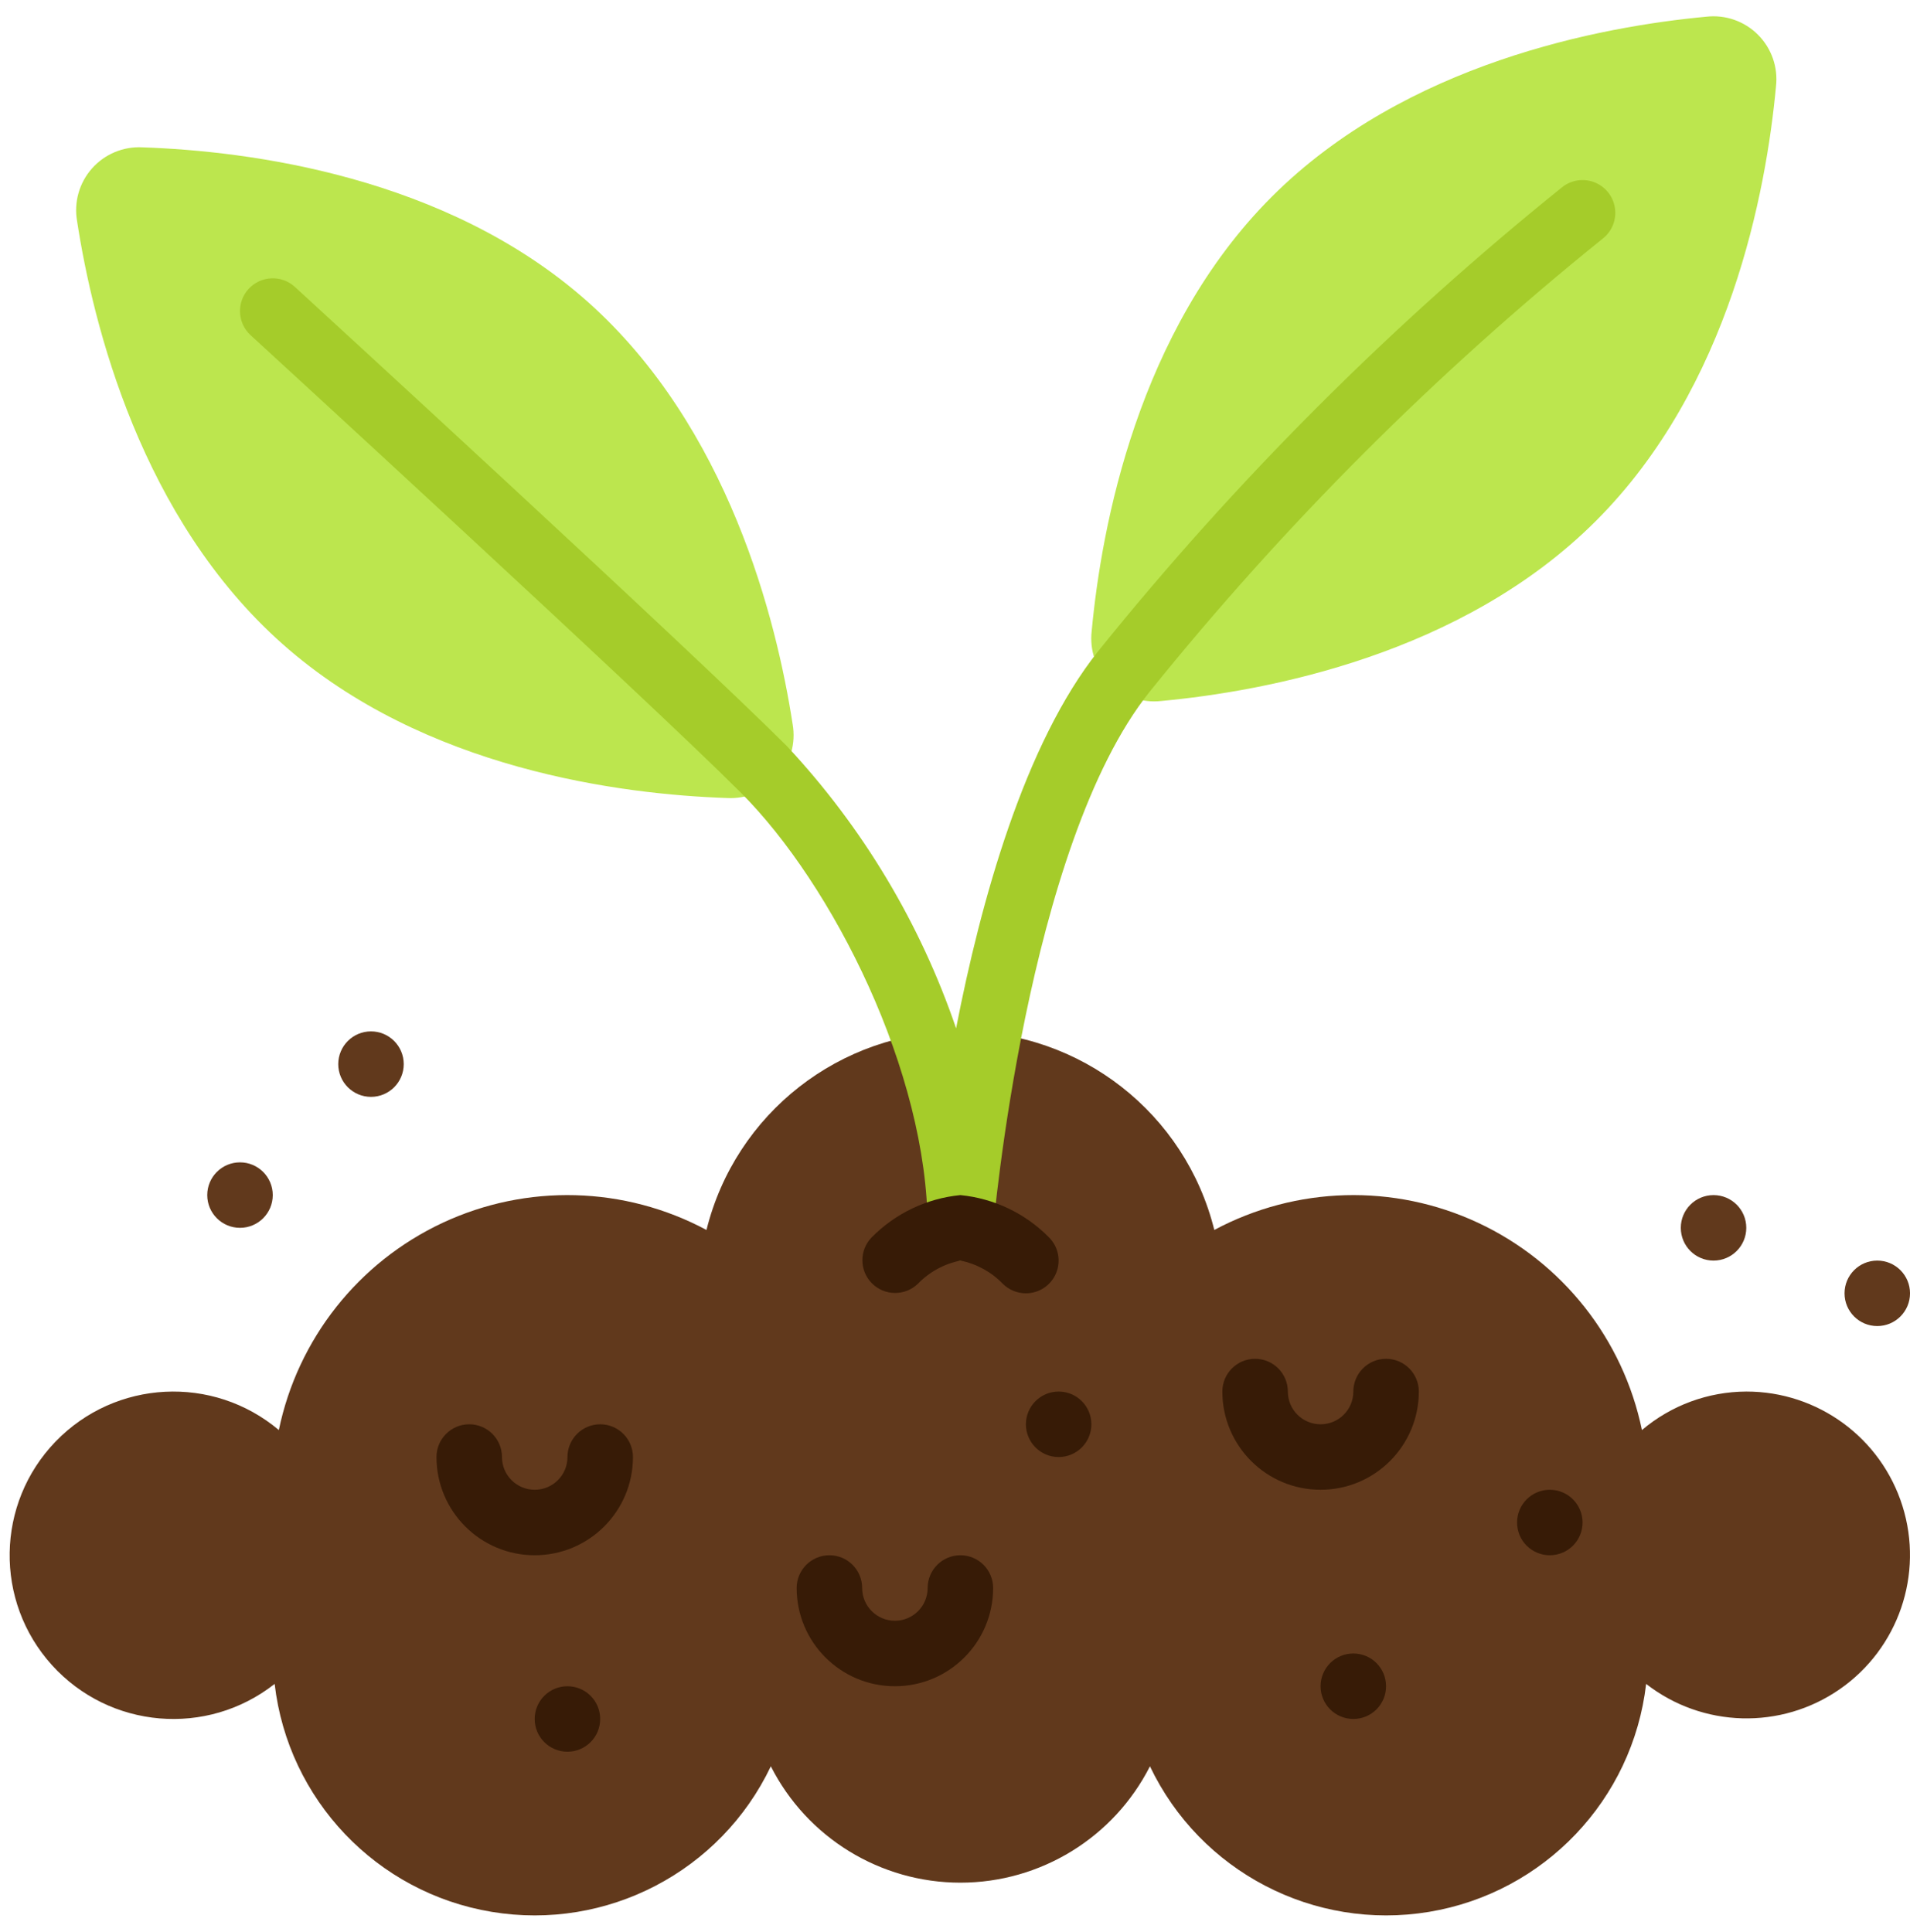 <svg width="87" height="88" viewBox="0 0 87 88" fill="none" xmlns="http://www.w3.org/2000/svg">
<path d="M79.542 63.39C77.801 63.397 76.118 64.018 74.79 65.144C73.932 60.998 71.169 57.5 67.334 55.706C63.5 53.912 59.044 54.032 55.311 56.029C53.993 50.714 49.222 46.982 43.746 46.982C38.27 46.982 33.499 50.714 32.18 56.029C28.448 54.032 23.992 53.912 20.157 55.706C16.323 57.5 13.559 60.998 12.701 65.144C9.701 62.617 5.257 62.846 2.532 65.668C-0.192 68.489 -0.266 72.939 2.364 75.849C4.994 78.758 9.428 79.134 12.51 76.708C13.123 81.986 17.156 86.221 22.398 87.092C27.64 87.963 32.825 85.258 35.111 80.462C36.762 83.713 40.099 85.762 43.746 85.762C47.392 85.762 50.73 83.713 52.38 80.462C54.667 85.258 59.852 87.963 65.094 87.092C70.336 86.221 74.368 81.986 74.981 76.708C77.551 78.709 81.123 78.807 83.799 76.95C86.475 75.093 87.633 71.712 86.657 68.604C85.682 65.497 82.799 63.384 79.542 63.39Z" fill="#61391C"/>
<path d="M72.694 23.729C66.6 29.823 57.688 31.485 52.9 31.932C52.031 32.032 51.164 31.73 50.546 31.111C49.927 30.493 49.625 29.626 49.725 28.757C50.172 23.969 51.834 15.058 57.928 8.964C64.023 2.87 72.933 1.208 77.721 0.761C78.59 0.661 79.457 0.963 80.075 1.582C80.694 2.2 80.996 3.067 80.896 3.936C80.45 8.722 78.796 17.634 72.694 23.729Z" fill="#BCE64E"/>
<path d="M26.742 13.722C33.187 19.445 35.373 28.242 36.105 32.994C36.256 33.856 36.006 34.739 35.425 35.394C34.844 36.048 33.996 36.401 33.122 36.353C28.317 36.189 19.323 35.06 12.876 29.343C6.43 23.626 4.243 14.824 3.511 10.072C3.36 9.21 3.61 8.327 4.191 7.672C4.771 7.018 5.619 6.664 6.493 6.712C11.298 6.877 20.292 8.007 26.742 13.722Z" fill="#BCE64E"/>
<path d="M43.745 57.424H43.683C42.883 57.39 42.253 56.732 42.254 55.932C42.254 48.849 37.928 40.291 33.742 36.105C29.34 31.705 11.594 15.433 11.415 15.269C10.808 14.712 10.767 13.768 11.324 13.161C11.881 12.554 12.825 12.513 13.432 13.07C14.164 13.74 31.404 29.55 35.851 33.996C39.296 37.687 41.92 42.066 43.55 46.844C44.672 41.062 46.663 33.868 50.038 29.644C56.3 21.87 63.378 14.791 71.152 8.53C71.568 8.197 72.13 8.111 72.627 8.305C73.124 8.499 73.479 8.943 73.559 9.47C73.64 9.997 73.433 10.527 73.016 10.86C65.414 16.983 58.491 23.906 52.368 31.509C46.757 38.519 45.246 55.882 45.232 56.056C45.168 56.829 44.521 57.424 43.745 57.424Z" fill="#A5CC2A"/>
<path d="M46.729 58.915C46.333 58.915 45.954 58.758 45.674 58.478C45.153 57.94 44.481 57.572 43.746 57.424C43.007 57.572 42.331 57.941 41.807 58.483C41.22 59.047 40.29 59.037 39.716 58.46C39.142 57.884 39.136 56.953 39.702 56.369C40.782 55.272 42.214 54.589 43.746 54.441C45.276 54.591 46.705 55.273 47.783 56.369C48.21 56.796 48.337 57.437 48.106 57.995C47.876 58.552 47.332 58.915 46.729 58.915Z" fill="#371B06"/>
<path d="M24.356 70.847C21.885 70.847 19.882 68.844 19.882 66.373C19.882 65.549 20.55 64.881 21.373 64.881C22.197 64.881 22.865 65.549 22.865 66.373C22.865 67.197 23.533 67.864 24.356 67.864C25.18 67.864 25.848 67.197 25.848 66.373C25.848 65.549 26.516 64.881 27.34 64.881C28.163 64.881 28.831 65.549 28.831 66.373C28.831 68.844 26.828 70.847 24.356 70.847Z" fill="#371B06"/>
<path d="M40.763 76.814C38.291 76.814 36.288 74.81 36.288 72.339C36.288 71.515 36.956 70.847 37.78 70.847C38.603 70.847 39.271 71.515 39.271 72.339C39.271 73.163 39.939 73.831 40.763 73.831C41.586 73.831 42.254 73.163 42.254 72.339C42.254 71.515 42.922 70.847 43.746 70.847C44.569 70.847 45.237 71.515 45.237 72.339C45.237 74.81 43.234 76.814 40.763 76.814Z" fill="#371B06"/>
<path d="M60.152 67.864C57.681 67.864 55.678 65.861 55.678 63.39C55.678 62.566 56.346 61.898 57.169 61.898C57.993 61.898 58.661 62.566 58.661 63.39C58.661 64.214 59.329 64.881 60.152 64.881C60.976 64.881 61.644 64.214 61.644 63.39C61.644 62.566 62.312 61.898 63.135 61.898C63.959 61.898 64.627 62.566 64.627 63.39C64.627 65.861 62.623 67.864 60.152 67.864Z" fill="#371B06"/>
<path d="M61.644 78.305C62.468 78.305 63.135 77.637 63.135 76.814C63.135 75.99 62.468 75.322 61.644 75.322C60.82 75.322 60.152 75.99 60.152 76.814C60.152 77.637 60.82 78.305 61.644 78.305Z" fill="#371B06"/>
<path d="M70.593 70.847C71.417 70.847 72.085 70.18 72.085 69.356C72.085 68.532 71.417 67.864 70.593 67.864C69.769 67.864 69.102 68.532 69.102 69.356C69.102 70.18 69.769 70.847 70.593 70.847Z" fill="#371B06"/>
<path d="M85.509 60.407C86.333 60.407 87.001 59.739 87.001 58.915C87.001 58.092 86.333 57.424 85.509 57.424C84.685 57.424 84.018 58.092 84.018 58.915C84.018 59.739 84.685 60.407 85.509 60.407Z" fill="#61391C"/>
<path d="M48.221 66.373C49.045 66.373 49.712 65.705 49.712 64.881C49.712 64.058 49.045 63.39 48.221 63.39C47.397 63.39 46.73 64.058 46.73 64.881C46.73 65.705 47.397 66.373 48.221 66.373Z" fill="#371B06"/>
<path d="M10.932 55.932C11.756 55.932 12.424 55.264 12.424 54.441C12.424 53.617 11.756 52.949 10.932 52.949C10.108 52.949 9.44 53.617 9.44 54.441C9.44 55.264 10.108 55.932 10.932 55.932Z" fill="#61391C"/>
<path d="M78.051 57.424C78.875 57.424 79.543 56.756 79.543 55.932C79.543 55.108 78.875 54.441 78.051 54.441C77.227 54.441 76.56 55.108 76.56 55.932C76.56 56.756 77.227 57.424 78.051 57.424Z" fill="#61391C"/>
<path d="M25.847 79.797C26.671 79.797 27.338 79.129 27.338 78.305C27.338 77.481 26.671 76.814 25.847 76.814C25.023 76.814 24.355 77.481 24.355 78.305C24.355 79.129 25.023 79.797 25.847 79.797Z" fill="#371B06"/>
<path d="M16.899 49.966C17.723 49.966 18.39 49.298 18.39 48.475C18.39 47.651 17.723 46.983 16.899 46.983C16.075 46.983 15.407 47.651 15.407 48.475C15.407 49.298 16.075 49.966 16.899 49.966Z" fill="#61391C"/>
</svg>
